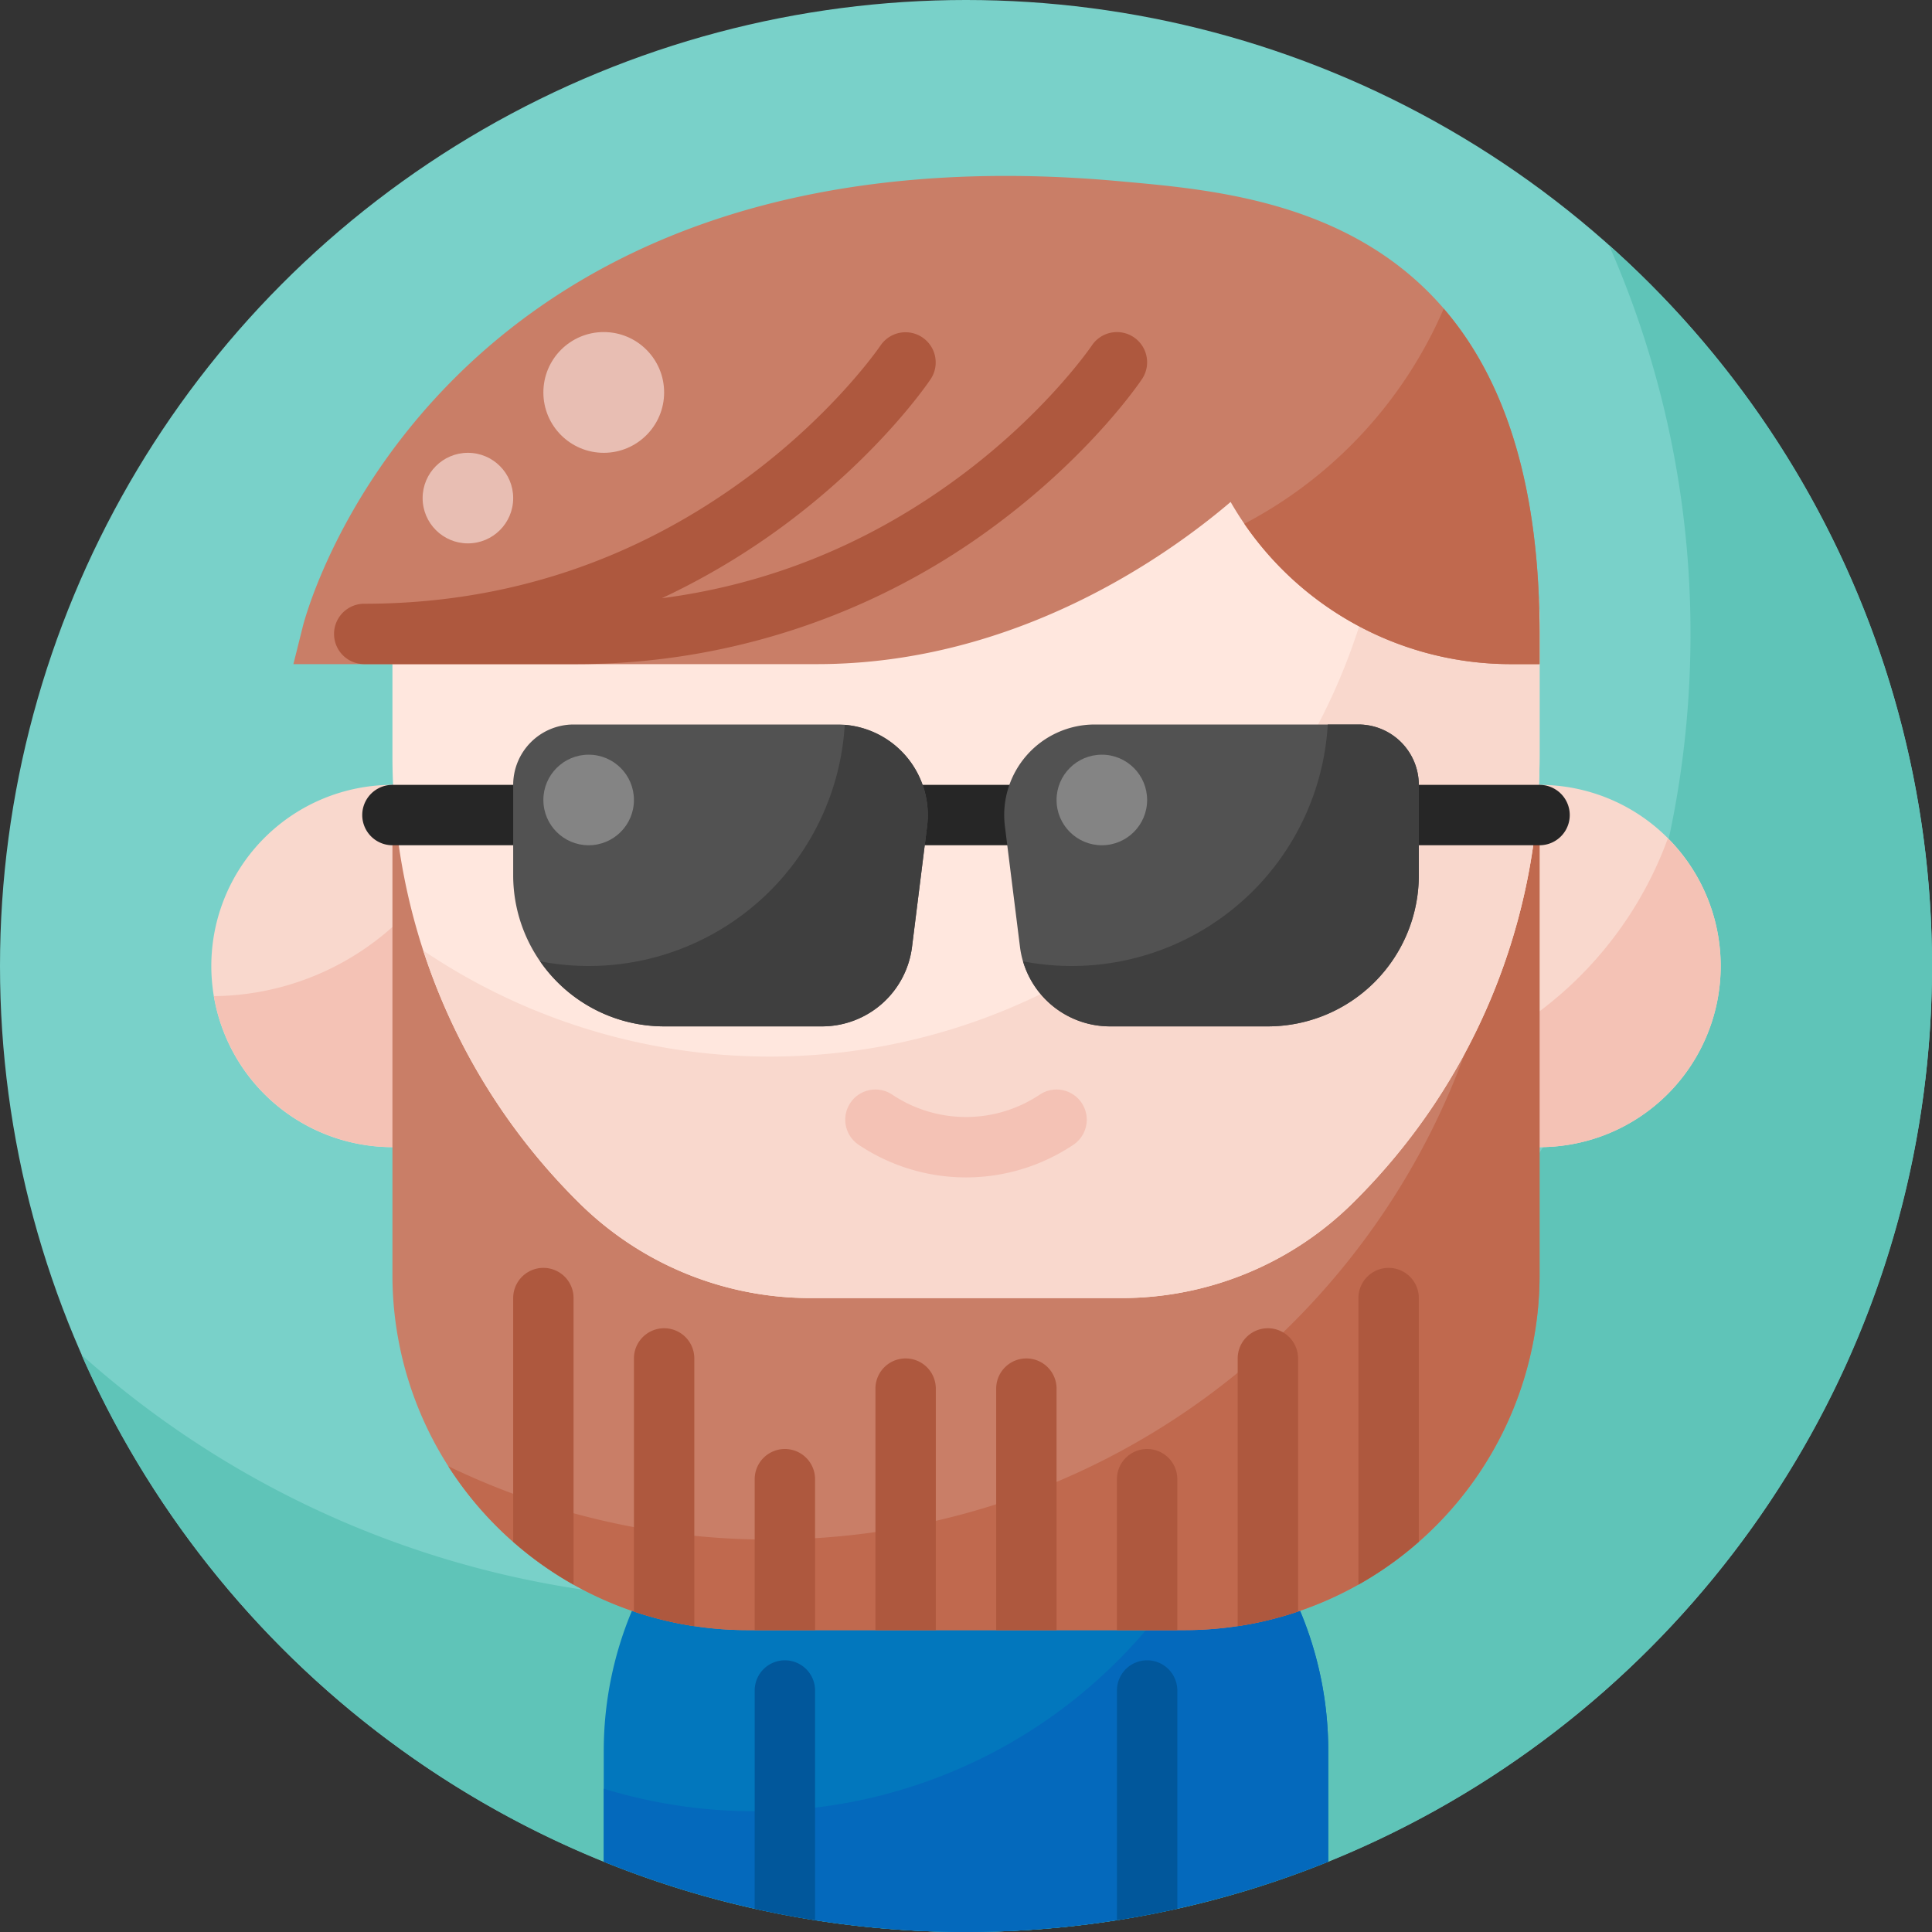 <svg height="512" viewBox="0 0 512 512" width="512" xmlns="http://www.w3.org/2000/svg"><rect x="0" y="0" width="512" height="512" fill="#333333" stroke="none"/><circle cx="256" cy="256" fill="#79d1c9" r="256"/><path d="m426.4 64.974a255.094 255.094 0 0 1 21.6 103.026c0 141.385-114.615 256-256 256a255.026 255.026 0 0 1 -170.4-64.974c39.644 90.074 129.67 152.974 234.4 152.974 141.385 0 256-114.615 256-256a255.348 255.348 0 0 0 -85.6-191.026z" fill="#5fc4b8"/><path d="m352 464a96 96 0 0 0 -192 0v29.372a256.684 256.684 0 0 0 192 0z" fill="#0277bd"/><path d="m325.1 397.427a136.169 136.169 0 0 1 -165.1 76.59v19.355a256.684 256.684 0 0 0 192 0v-29.372a95.671 95.671 0 0 0 -26.9-66.573z" fill="#0469bc"/><path d="m208 440a8 8 0 0 0 -8 8v57.84q7.913 1.766 16 3.042v-60.882a8 8 0 0 0 -8-8z" fill="#01579b"/><path d="m304 440a8 8 0 0 0 -8 8v60.882q8.088-1.269 16-3.042v-57.84a8 8 0 0 0 -8-8z" fill="#01579b"/><path d="m256 416a32.036 32.036 0 0 1 -32-32v-32h64v32a32.036 32.036 0 0 1 -32 32z" fill="#f4c2b5"/><path d="m120 304h-16a48 48 0 0 1 0-96h16z" fill="#f9d8cd"/><path d="m56.676 263.983a48.069 48.069 0 0 0 47.324 40.017h16v-79.028a71.971 71.971 0 0 1 -63.324 39.011z" fill="#f4c2b5"/><path d="m408 304h-16v-96h16a48 48 0 0 1 0 96z" fill="#f9d8cd"/><path d="m442.01 222.163a100.325 100.325 0 0 1 -50.01 55.655v26.182h16a47.975 47.975 0 0 0 34.01-81.837z" fill="#f4c2b5"/><path d="m314 432h-116a94.106 94.106 0 0 1 -94-94v-130h304v130a94.106 94.106 0 0 1 -94 94z" fill="#c97e67"/><path d="m399.949 208c.027 1.331.051 2.663.051 4 0 108.248-87.752 196-196 196a195.213 195.213 0 0 1 -85.219-19.45 94.008 94.008 0 0 0 79.219 43.45h116a94.106 94.106 0 0 0 94-94v-130z" fill="#c0694e"/><path d="m297.005 344h-82.005a87.084 87.084 0 0 1 -61.983-25.674 166.244 166.244 0 0 1 -49.017-118.326v-37a42 42 0 0 1 42-42h220a42 42 0 0 1 42 42v37a166.244 166.244 0 0 1 -49.012 118.326 87.084 87.084 0 0 1 -61.983 25.674z" fill="#ffe7de"/><g fill="#ae583e"><path d="m216 392v40h-16v-40a8 8 0 0 1 16 0z"/><path d="m248 368v64h-16v-64a8 8 0 0 1 16 0z"/><path d="m280 368v64h-16v-64a8 8 0 0 1 16 0z"/><path d="m344 360v67.09a92.68 92.68 0 0 1 -16 3.87v-70.96a8 8 0 0 1 16 0z"/><path d="m184 360v70.96a92.68 92.68 0 0 1 -16-3.87v-67.09a8 8 0 0 1 16 0z"/><path d="m312 392v40h-16v-40a8 8 0 0 1 16 0z"/><path d="m376 344v64.59a93.28 93.28 0 0 1 -16 11.36v-75.95a8 8 0 0 1 16 0z"/><path d="m152 344v75.95a93.28 93.28 0 0 1 -16-11.36v-64.59a8 8 0 0 1 16 0z"/></g><path d="m367.915 121.048a164.015 164.015 0 0 1 -255.744 130.852 166.591 166.591 0 0 0 40.841 66.428 87.084 87.084 0 0 0 61.988 25.672h82.01a87.084 87.084 0 0 0 61.983-25.674 166.244 166.244 0 0 0 49.007-118.326v-37a42 42 0 0 0 -40.085-41.952z" fill="#f9d8cd"/><path d="m408 176h-8a85.582 85.582 0 0 1 -73.871-42.978c-16.512 14.078-56.823 42.978-109.603 42.978h-138.772l2.485-9.94c.349-1.4 8.9-34.509 40.1-65.717 18.276-18.273 40.568-32.114 66.261-41.143 31.78-11.165 68.834-14.925 110.127-11.169l1.547.14c38.346 3.469 109.726 9.921 109.726 119.829z" fill="#c97e67"/><path d="m300.445 89.356a8 8 0 0 0 -11.094 2.2c-.116.172-11.843 17.442-34.589 34.426-23.994 17.915-50.611 28.814-79.37 32.553a190.027 190.027 0 0 0 33.482-20.137c24.741-18.607 37.262-37.175 37.782-37.956a8 8 0 0 0 -13.305-8.886c-.116.172-11.843 17.442-34.589 34.426-30.235 22.571-64.632 34.018-102.236 34.018a8 8 0 0 0 0 16h56a185.752 185.752 0 0 0 112.348-37.606c24.741-18.607 37.262-37.175 37.782-37.956a8 8 0 0 0 -2.211-11.082z" fill="#ae583e"/><path d="m382.605 81.791a116.45 116.45 0 0 1 -52.843 57.016 85.615 85.615 0 0 0 70.238 37.193h8v-8c0-41.949-10.4-68.816-25.395-86.209z" fill="#c0694e"/><circle cx="160" cy="104" fill="#e8beb3" r="16"/><circle cx="124" cy="132" fill="#e8beb3" r="12"/><path d="m256 312.027a51.2 51.2 0 0 1 -28.437-8.637 8 8 0 1 1 8.875-13.313 35.176 35.176 0 0 0 39.125 0 8 8 0 0 1 8.875 13.313 51.2 51.2 0 0 1 -28.438 8.637z" fill="#f4c2b5"/><path d="m272 224h-32a8 8 0 0 1 0-16h32a8 8 0 0 1 0 16z" fill="#262626"/><path d="m408 224h-40a8 8 0 0 1 0-16h40a8 8 0 0 1 0 16z" fill="#262626"/><path d="m144 224h-40a8 8 0 0 1 0-16h40a8 8 0 0 1 0 16z" fill="#262626"/><path d="m217.875 272h-41.875a40.045 40.045 0 0 1 -40-40v-24a16.019 16.019 0 0 1 16-16h69.875a24 24 0 0 1 23.815 26.977l-4 32a24.038 24.038 0 0 1 -23.815 21.023z" fill="#525252"/><path d="m336 272h-41.875a24.038 24.038 0 0 1 -23.815-21.023l-4-32a24 24 0 0 1 23.815-26.977h69.875a16.019 16.019 0 0 1 16 16v24a40.045 40.045 0 0 1 -40 40z" fill="#525252"/><path d="m239.868 200.117a24.006 24.006 0 0 0 -16-8.026 67.97 67.97 0 0 1 -80.726 62.678 39.976 39.976 0 0 0 32.858 17.231h41.875a24.038 24.038 0 0 0 23.815-21.023l4-32a24.013 24.013 0 0 0 -5.822-18.86z" fill="#3f3f3f"/><path d="m360 192h-8.127a67.973 67.973 0 0 1 -80.755 62.765 24.034 24.034 0 0 0 23.007 17.235h41.875a40.045 40.045 0 0 0 40-40v-24a16.019 16.019 0 0 0 -16-16z" fill="#3f3f3f"/><circle cx="156" cy="212" fill="#848484" r="12"/><circle cx="292" cy="212" fill="#848484" r="12"/></svg>